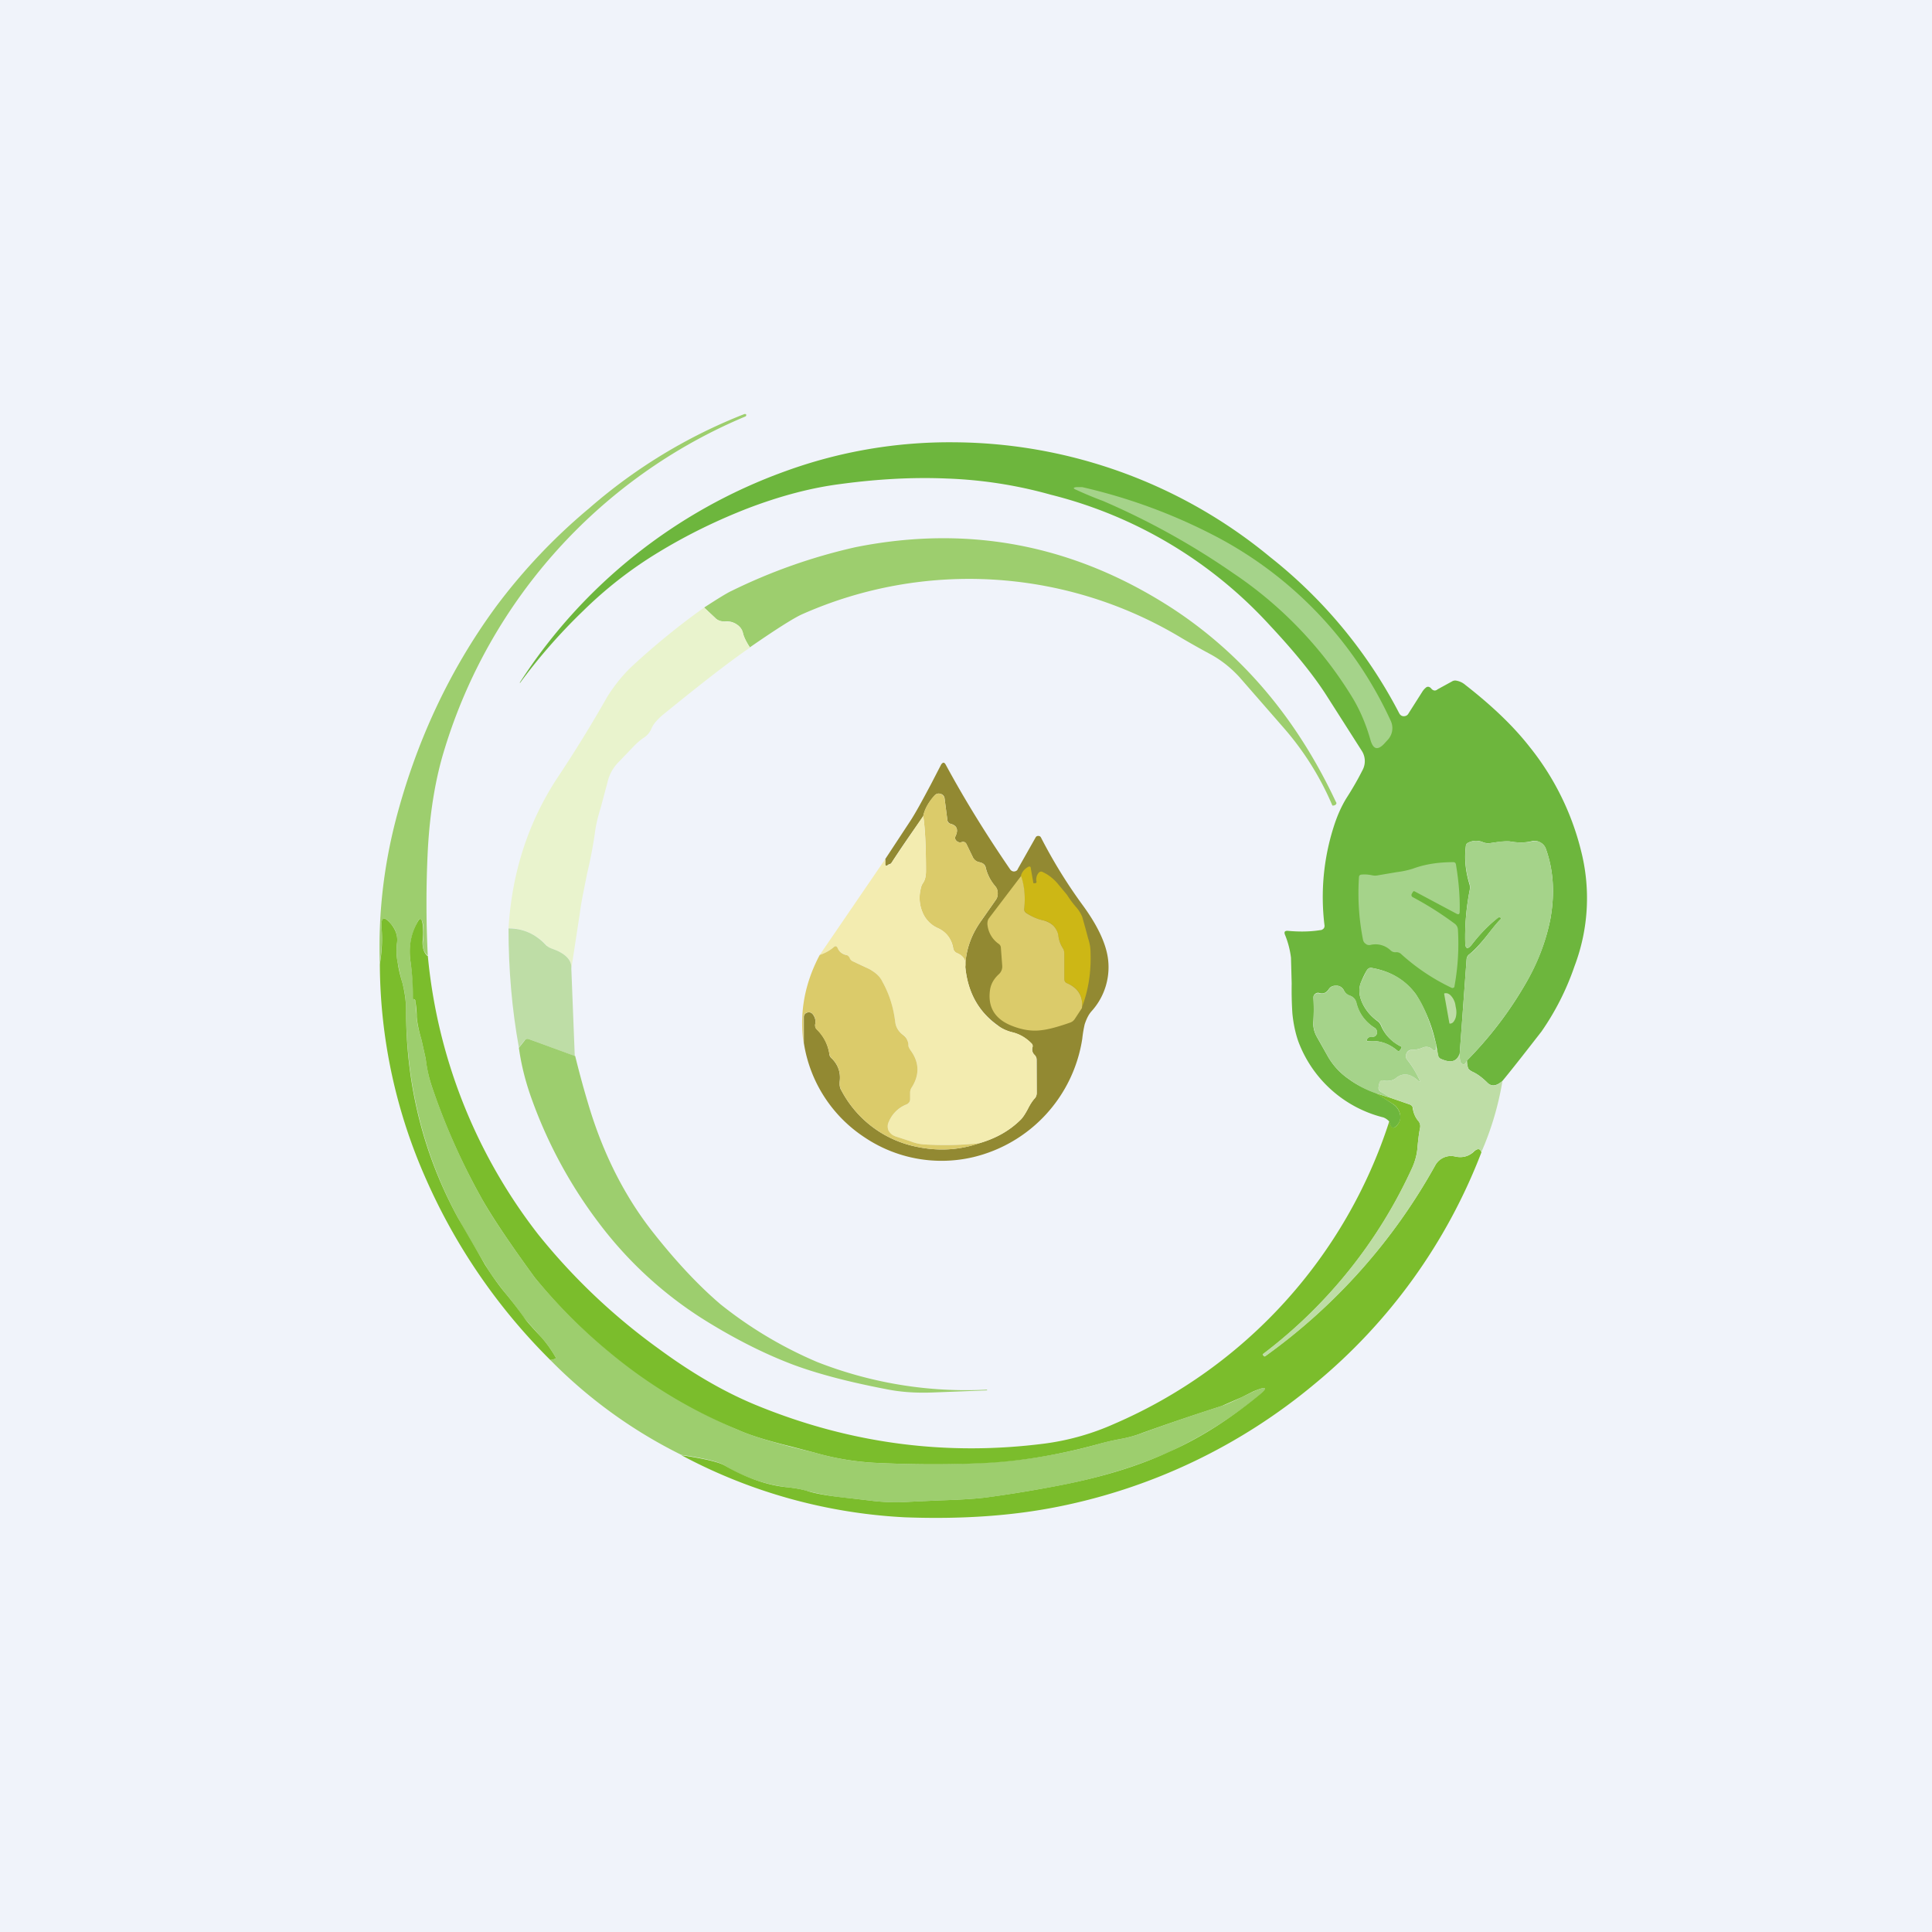 <!-- by TradingView --><svg width="56" height="56" viewBox="0 0 56 56" xmlns="http://www.w3.org/2000/svg"><path fill="#F0F3FA" d="M0 0h56v56H0z"/><path d="M12.4 27.7c-.12-.1-.16-.24-.14-.42a2 2 0 0 0 0-.5c-.04-.18-.1-.19-.17-.03-.18.34-.25.72-.19 1.13a7.42 7.42 0 0 1 .08 1.07H12l.04.06.04.46c0 .15.05.38.14.68l.12.54c.04.3.1.57.17.78.4 1.17.89 2.27 1.47 3.3.31.55.82 1.3 1.52 2.26a15.65 15.65 0 0 0 5.88 4.41c.35.16.87.32 1.56.5l.69.17c.56.16 1.14.26 1.72.29 1.03.05 2.07.06 3.13 0a15.1 15.1 0 0 0 3.35-.54c.2-.06.43-.11.65-.15.22-.04.44-.1.65-.18.77-.28 1.54-.54 2.29-.78.13-.04.32-.13.57-.25l.35-.17c.4-.17.44-.12.1.16-.8.65-1.66 1.18-2.56 1.6-.9.4-1.93.72-3.08.95-.68.13-1.38.25-2.1.35-.34.05-.84.08-1.48.1l-.86.04c-.4.03-.8.01-1.18-.04l-.51-.06a7.79 7.79 0 0 1-1.3-.22 3.03 3.03 0 0 0-.54-.1 4.55 4.55 0 0 1-1.84-.64c-.16-.1-.57-.2-1.24-.3a14.1 14.1 0 0 1-3.8-2.75c.12-.02.17-.04.16-.07-.12-.21-.26-.41-.43-.6l-.5-.56c-.17-.26-.36-.5-.56-.74-.2-.26-.4-.52-.56-.8-.28-.46-.54-.9-.78-1.34-1-1.85-1.5-3.86-1.51-6.02a3 3 0 0 0-.1-.78c-.06-.2-.1-.4-.14-.59a1.9 1.9 0 0 1-.02-.61.68.68 0 0 0-.17-.52c-.2-.25-.3-.22-.28.1.03.33 0 .69-.05 1.06-.05-1.38.1-2.75.44-4.1.6-2.34 1.58-4.43 2.93-6.27a16.78 16.78 0 0 1 2.7-2.85 15.37 15.37 0 0 1 4.5-2.73c.03 0 .04 0 .05.02 0 .02 0 .04-.02.05a15.3 15.3 0 0 0-8.72 9.63c-.26.83-.43 1.82-.49 2.95a30.48 30.48 0 0 0 0 3.06Z" fill="#9DCE6E"/><path d="M43.55 31.33c-.17.15-.31.17-.43.06-.16-.16-.3-.26-.43-.32-.08-.04-.13-.08-.14-.12a.79.79 0 0 1-.03-.21c.64-.65 1.19-1.36 1.66-2.16.38-.64.63-1.29.76-1.95.13-.73.09-1.4-.13-2.02a.33.33 0 0 0-.16-.19.33.33 0 0 0-.24-.04c-.2.05-.42.05-.64.01-.09-.01-.24 0-.45.03l-.14.02c-.07 0-.14 0-.2-.03a.5.5 0 0 0-.43.02.1.1 0 0 0-.06.08c-.05.38-.01.74.1 1.11.02.06.02.12.01.18a7 7 0 0 0-.13 1.51c0 .2.07.22.19.07.23-.3.48-.56.77-.79h.06c.02.03.02.05 0 .06-.1.1-.21.24-.36.43-.22.28-.4.47-.54.58a.19.19 0 0 0-.08.14l-.2 2.74c-.08.23-.25.28-.53.16a.16.16 0 0 1-.1-.11l-.06-.34a4.36 4.36 0 0 0-.58-1.43c-.3-.4-.71-.66-1.26-.76-.08-.02-.13.01-.17.08-.06.1-.11.21-.16.33-.08.2-.06.4.05.63.1.2.24.36.43.5a.3.3 0 0 1 .1.13c.11.26.3.46.57.6.03.01.03.03.02.05l-.04.06c-.02.03-.05.04-.08.01-.24-.2-.52-.3-.82-.27-.07 0-.09-.02-.04-.08a.15.15 0 0 1 .14-.05c.03 0 .06 0 .08-.02a.12.12 0 0 0 .05-.08.15.15 0 0 0-.07-.16 1.18 1.18 0 0 1-.53-.73.28.28 0 0 0-.19-.2.3.3 0 0 1-.17-.16.24.24 0 0 0-.22-.13c-.1 0-.17.03-.22.11-.07.1-.16.14-.28.1a.12.12 0 0 0-.11.03.12.12 0 0 0-.05.1 6 6 0 0 1 0 .68c-.02.19.03.35.12.5l.31.55a2 2 0 0 0 .6.64c.23.17.5.3.78.4l.48.31c.12.08.19.18.22.3.03.13 0 .23-.08.32-.11.13-.2.1-.23-.1a.44.44 0 0 0-.17-.12 3.55 3.55 0 0 1-2.47-2.21c-.08-.23-.14-.5-.17-.81a10.8 10.8 0 0 1-.02-.86l-.02-.75a2.59 2.59 0 0 0-.18-.68c-.02-.07 0-.1.08-.1.32.03.64.03.95-.02.04 0 .07-.02.1-.05a.13.13 0 0 0 .02-.1 6.7 6.7 0 0 1 .26-2.82c.1-.32.22-.6.38-.86.18-.28.34-.56.47-.82a.55.55 0 0 0-.03-.55l-1.02-1.6c-.37-.58-.91-1.25-1.63-2.02a12.8 12.8 0 0 0-6.36-3.8 12.8 12.8 0 0 0-3.03-.47c-.94-.04-1.96.01-3.07.16-.86.11-1.76.35-2.7.71-.87.34-1.72.75-2.56 1.26a11.9 11.9 0 0 0-2.19 1.7 16.28 16.28 0 0 0-1.84 2.1v-.02a15.33 15.33 0 0 1 7.69-6.12 13.9 13.9 0 0 1 4.9-.84 14.51 14.51 0 0 1 9.16 3.33 13.95 13.95 0 0 1 3.74 4.53c.03.05.07.08.13.08.05 0 .1-.02.13-.07l.4-.63a.49.49 0 0 1 .1-.12c.05-.05.1-.04.15 0 .06.08.13.1.2.04l.42-.23a.17.17 0 0 1 .13-.02c.1.02.18.06.25.12.77.6 1.39 1.19 1.86 1.79a7.79 7.79 0 0 1 1.5 3.03 5.55 5.55 0 0 1-.19 3.33 7.65 7.65 0 0 1-.96 1.9c-.39.5-.76.98-1.13 1.43Z" fill="#6DB63D"/><path d="M31.97 14.52c-.27-.1-.53-.21-.77-.32-.1-.04-.1-.07 0-.08h.17c1.31.3 2.58.76 3.8 1.39a11.4 11.4 0 0 1 5.14 5.38.5.5 0 0 1-.1.57l-.1.11c-.18.18-.3.15-.38-.1-.14-.5-.33-.93-.56-1.3a11.66 11.66 0 0 0-3.43-3.56 21.67 21.67 0 0 0-3.77-2.09Z" fill="#A5D38A"/><path d="M21.74 18.77c-.1-.15-.17-.29-.2-.4a.41.41 0 0 0-.17-.26.5.5 0 0 0-.32-.1.6.6 0 0 1-.17-.01.34.34 0 0 1-.15-.09l-.32-.3c.4-.26.66-.42.79-.48a16.16 16.16 0 0 1 3.6-1.27c3.3-.66 6.37-.06 9.22 1.8 2 1.32 3.57 3.17 4.7 5.58.03.04.02.07-.03.1l-.04.01h-.03a8.4 8.4 0 0 0-1.4-2.24l-1.3-1.49c-.26-.28-.54-.5-.86-.67a26 26 0 0 1-.8-.45 11.93 11.93 0 0 0-11-.7c-.23.1-.74.42-1.52.96Z" fill="#9DCE6E"/><path d="m20.41 17.61.32.3c.04.05.1.07.15.09a.6.6 0 0 0 .18.02.5.5 0 0 1 .31.09c.1.07.15.15.17.26.03.11.1.25.2.4-.63.43-1.47 1.09-2.54 1.96-.16.14-.26.26-.31.37a.58.58 0 0 1-.21.27c-.11.07-.21.16-.3.25l-.45.47c-.16.16-.27.36-.32.58l-.2.75c-.08.25-.14.5-.17.75-.04.26-.1.64-.22 1.14-.1.5-.18.88-.21 1.14l-.25 1.63c.03-.25-.17-.45-.58-.59a.32.32 0 0 1-.14-.09c-.31-.33-.68-.49-1.1-.5.1-1.6.56-3.04 1.4-4.33a38.2 38.2 0 0 0 1.46-2.37c.2-.32.43-.61.7-.87.68-.63 1.38-1.2 2.11-1.72Z" fill="#E9F3CD"/><path d="M23.3 30.23v-.74c0-.07.03-.12.1-.14.06-.02.12 0 .16.05.06.08.09.17.07.28-.01.06 0 .12.05.16.2.2.32.44.36.71 0 .05.03.1.07.13.18.18.26.4.23.66-.01.1 0 .2.05.27a3.17 3.17 0 0 0 2.18 1.63c.62.13 1.22.1 1.8-.1.5-.14.9-.37 1.22-.69.05-.05.12-.15.2-.3.07-.14.14-.25.2-.31.04-.04.06-.1.06-.16v-.96a.2.2 0 0 0-.07-.15.22.22 0 0 1-.05-.22.1.1 0 0 0-.03-.1 1.15 1.15 0 0 0-.56-.33c-.16-.04-.3-.1-.42-.2-.56-.4-.87-.96-.94-1.7.01-.46.16-.9.44-1.3l.44-.63a.32.32 0 0 0 .06-.2.32.32 0 0 0-.07-.2 1.27 1.27 0 0 1-.28-.55.17.17 0 0 0-.1-.12.3.3 0 0 0-.09-.03.25.25 0 0 1-.18-.14l-.18-.37c-.03-.07-.08-.09-.15-.07-.05.02-.1 0-.14-.03-.05-.05-.06-.1-.03-.15.08-.18.04-.3-.14-.35a.13.13 0 0 1-.1-.11l-.08-.62a.15.15 0 0 0-.12-.14.15.15 0 0 0-.17.05c-.18.2-.29.4-.33.6-.35.5-.66.94-.92 1.35a.1.1 0 0 1-.07.04l-.02.01c-.07.06-.1.04-.09-.05v-.11l.73-1.11c.15-.23.34-.58.59-1.05l.3-.58c.05-.07.09-.07.13 0 .53.98 1.15 1.99 1.87 3.04.03.04.07.06.11.06.05 0 .1-.03.11-.07l.52-.92a.08.08 0 0 1 .07-.04c.04 0 .06.01.08.04.37.72.77 1.36 1.2 1.95.42.57.67 1.08.74 1.53a1.9 1.9 0 0 1-.47 1.56c-.09.1-.15.23-.2.38-.02.09-.05.23-.07.42a4.18 4.18 0 0 1-3.16 3.43 4 4 0 0 1-3.16-.58 4 4 0 0 1-1.75-2.73Z" fill="#928932"/><path d="M27.98 28.03c.03-.19-.05-.32-.23-.4a.18.18 0 0 1-.12-.14.77.77 0 0 0-.45-.59.84.84 0 0 1-.45-.48c-.08-.2-.1-.43-.04-.67a.4.4 0 0 1 .06-.15c.06-.08.09-.2.09-.36 0-.74-.03-1.27-.08-1.59.04-.2.15-.4.33-.6.05-.04.1-.06.17-.04.07.02.1.07.12.14l.08.62c0 .06.04.1.1.11.18.06.22.17.14.35-.03.06-.02.1.03.15.04.03.09.05.14.03.07-.02.12 0 .15.07l.18.37c.04.07.1.12.18.14l.1.03c.04.03.07.07.09.12.04.2.14.38.28.55.05.05.07.12.07.2 0 .07-.01.14-.06.2l-.44.63c-.28.4-.43.84-.44 1.3Z" fill="#DBCB6A"/><path d="M26.76 23.65c.05.32.08.85.08 1.6 0 .15-.03.27-.09.35a.4.4 0 0 0-.06.15c-.06.24-.04.46.04.67.09.22.24.38.45.48.25.11.4.3.45.6.02.06.05.1.12.13.18.08.26.21.23.4.07.73.38 1.3.94 1.7.12.08.26.15.42.19.22.05.4.16.56.32a.1.1 0 0 1 .03.1c-.03.1-.01.17.05.23a.2.2 0 0 1 .06.15l.01.96c0 .06-.02.12-.06.16a1.5 1.5 0 0 0-.2.31c-.08.15-.15.25-.2.3-.32.32-.73.55-1.21.69-.54.05-1.08.06-1.62.03-.12-.01-.25-.04-.37-.09l-.43-.14a.3.3 0 0 1-.2-.16.3.3 0 0 1 0-.26c.1-.23.27-.4.52-.51.06-.03.1-.08.1-.15v-.18c0-.05.01-.1.04-.15.24-.37.23-.74-.03-1.09a.27.27 0 0 1-.06-.15.4.4 0 0 0-.03-.13.32.32 0 0 0-.1-.15.55.55 0 0 1-.25-.38 3.28 3.28 0 0 0-.37-1.17.87.87 0 0 0-.38-.37 12.3 12.3 0 0 0-.47-.22.23.23 0 0 1-.12-.12.14.14 0 0 0-.1-.08.32.32 0 0 1-.23-.19c-.03-.06-.07-.07-.12-.02-.12.1-.25.17-.4.22l1.9-2.78v.11c0 .1.02.11.1.05a.1.1 0 0 0 .08-.05l.92-1.36Z" fill="#F3ECB0"/><path d="M42.52 30.74c-.05.12-.1.14-.17.07-.03-.04-.04-.13-.04-.27l.2-2.74c.01-.06.04-.1.08-.14.15-.1.32-.3.54-.58.15-.2.27-.34.36-.43.02-.01.02-.03 0-.05-.02-.02-.04-.02-.06 0-.29.22-.54.49-.77.78-.12.15-.19.13-.19-.07a7 7 0 0 1 .13-1.5.38.38 0 0 0 0-.19 2.59 2.59 0 0 1-.11-1.1.1.1 0 0 1 .06-.09.5.5 0 0 1 .42-.02c.07.03.14.04.21.03l.14-.02c.2-.04.36-.04.45-.03.22.04.43.04.64 0a.33.33 0 0 1 .4.22c.22.61.26 1.29.13 2.02a5.9 5.9 0 0 1-.76 1.95c-.47.8-1.02 1.51-1.66 2.16ZM40.95 25.86l-.03.05c-.02.05 0 .08.04.1.45.24.85.5 1.2.76.07.05.1.12.1.2.03.52 0 1.06-.1 1.61 0 .03-.01.04-.03.05a.06.06 0 0 1-.06 0 6.02 6.02 0 0 1-1.45-.97.2.2 0 0 0-.16-.06.19.19 0 0 1-.15-.05.63.63 0 0 0-.59-.16c-.04.01-.1 0-.13-.03a.18.18 0 0 1-.08-.11c-.12-.6-.16-1.2-.12-1.82 0-.05.03-.08.08-.08.1-.01.2 0 .3.02a.4.4 0 0 0 .18 0l.53-.09c.16-.02.31-.05.47-.1.35-.13.74-.19 1.17-.19.05 0 .07.02.08.06.08.47.12.93.11 1.37 0 .08-.03.1-.1.06l-1.2-.64c-.03-.02-.05 0-.06.02Z" fill="#A5D38A"/><path d="M31.36 29.22c.04-.34-.1-.58-.43-.72a.12.12 0 0 1-.08-.12v-.73a.33.33 0 0 0-.04-.16.97.97 0 0 1-.13-.35.54.54 0 0 0-.14-.3.53.53 0 0 0-.29-.16 1.33 1.33 0 0 1-.5-.22.13.13 0 0 1-.06-.14c.03-.32 0-.63-.1-.92.02-.1.08-.19.19-.26.06-.04.1-.03.1.04l.07.4c0 .02 0 .02.02.02H30c.04 0 .05-.03.04-.06a.3.3 0 0 1 .05-.22c.04-.06.09-.07.14-.04.15.07.28.17.4.3l.3.36c.1.16.19.27.25.34a1 1 0 0 1 .19.3l.09.32.08.3c.04.12.07.26.07.41.02.56-.06 1.1-.26 1.61Z" fill="#CDB715"/><path d="M29.6 25.4c.1.3.12.6.09.92-.01.06 0 .1.05.14.15.1.32.18.51.22.11.03.21.08.29.16.08.09.13.19.14.3.02.13.06.24.13.35.03.05.04.1.04.16v.73c0 .06.03.1.08.12.32.14.47.38.43.72l-.21.32a.26.26 0 0 1-.13.1c-.37.13-.64.2-.83.22-.28.04-.57-.01-.87-.13-.5-.2-.7-.56-.62-1.06.03-.16.11-.3.25-.43a.3.3 0 0 0 .1-.25l-.04-.53a.14.14 0 0 0-.06-.1.77.77 0 0 1-.33-.58c0-.06.01-.12.05-.17l.92-1.21Z" fill="#DBCB6A"/><path d="M15.95 39.42a17.12 17.12 0 0 1-3.6-5.24 15.47 15.47 0 0 1-1.34-6.23c.06-.37.08-.73.05-1.06-.02-.32.07-.35.28-.1.13.16.19.34.17.52-.03.21-.02.41.02.61.03.2.08.39.14.59.06.25.1.5.1.78 0 2.16.5 4.17 1.51 6.02l.78 1.35c.17.27.35.53.56.79.2.24.39.48.57.74.06.09.23.28.5.57.16.18.3.38.42.59.01.03-.04.05-.16.07Z" fill="#7BBD2C"/><path d="M12.4 27.7a15.5 15.5 0 0 0 3.2 8.08 17.92 17.92 0 0 0 3.5 3.32c.98.72 1.93 1.27 2.87 1.65 2.7 1.1 5.48 1.46 8.33 1.09a7.26 7.26 0 0 0 2-.57 14.34 14.34 0 0 0 7.97-8.77c.04.2.12.24.23.11.08-.09.1-.2.08-.32a.47.47 0 0 0-.22-.3l-.48-.3.45.14.52.18c.06.02.1.06.1.12.02.13.07.25.15.35.06.06.08.14.06.22-.04.2-.06.41-.08.63-.02.17-.07.35-.15.53a14.13 14.13 0 0 1-4.33 5.4l.03.04c.01.02.03.02.05 0a16.85 16.85 0 0 0 4.92-5.52.52.52 0 0 1 .57-.26c.21.05.39 0 .53-.12.12-.12.2-.12.24 0a16.22 16.22 0 0 1-4.83 6.71 16.7 16.7 0 0 1-7.43 3.56c-1.34.27-2.82.37-4.45.31a15.39 15.39 0 0 1-6.48-1.8c.67.1 1.08.2 1.24.29.62.36 1.23.58 1.84.64.19.02.37.05.55.1.27.09.7.16 1.29.22l.51.06c.38.05.77.07 1.18.04l.86-.04c.64-.02 1.14-.05 1.47-.1.73-.1 1.43-.22 2.1-.35 1.16-.23 2.19-.54 3.1-.96.9-.4 1.74-.94 2.54-1.59.35-.28.31-.33-.1-.16l-.34.17-.57.25c-.75.24-1.52.5-2.3.78-.2.08-.42.14-.64.18-.22.04-.44.09-.65.15-1.13.31-2.25.5-3.35.55-1.06.05-2.1.04-3.13-.01a7.84 7.84 0 0 1-1.72-.29l-.69-.18c-.69-.17-1.21-.33-1.56-.49a14.46 14.46 0 0 1-3.7-2.23 15.65 15.65 0 0 1-2.18-2.18c-.7-.96-1.2-1.7-1.52-2.26a19.35 19.35 0 0 1-1.47-3.3 3.99 3.99 0 0 1-.17-.78l-.12-.54c-.09-.3-.13-.53-.14-.68 0-.16-.02-.32-.04-.46a.06.06 0 0 0-.04-.05h-.02l-.01-.02c0-.34-.02-.7-.07-1.06-.06-.41 0-.79.19-1.13.08-.16.13-.15.16.03a2 2 0 0 1 0 .5c-.01.18.03.33.14.43Z" fill="#7BBD2C"/><path d="m16.56 28.07.1 2.54-1.33-.49c-.06-.02-.1 0-.13.04l-.16.2c-.2-1.1-.3-2.25-.3-3.45.42 0 .79.16 1.1.5.04.03.08.06.14.08.41.14.6.34.58.58Z" fill="#BEDDA6"/><path d="M28.38 33.14c-.59.2-1.19.23-1.81.1a3.17 3.17 0 0 1-2.18-1.63.43.43 0 0 1-.05-.27.76.76 0 0 0-.23-.66.23.23 0 0 1-.07-.13 1.26 1.26 0 0 0-.36-.7.18.18 0 0 1-.05-.17c.02-.1 0-.2-.07-.28-.04-.06-.1-.07-.17-.05a.14.14 0 0 0-.1.14v.74c-.12-.87.03-1.72.47-2.55.15-.05.28-.12.4-.22.05-.05.09-.04.12.02.04.1.12.17.24.2.04 0 .07.03.1.07.02.06.06.1.11.12l.47.22c.16.09.3.2.38.37.2.36.32.75.37 1.17.02.15.1.28.24.38.05.04.09.09.11.15.02.04.03.09.03.13 0 .06.03.1.06.15.26.35.27.72.03 1.09a.27.27 0 0 0-.04.15v.18c0 .07-.04.12-.1.15a.93.93 0 0 0-.52.51.3.3 0 0 0 0 .26c.05.08.11.13.2.16l.43.14c.12.05.25.08.37.09a9.9 9.9 0 0 0 1.62-.03Z" fill="#DBCB6A"/><path d="M41.62 30.25v.15c-.01.06-.04.07-.09.03a.25.25 0 0 0-.3-.06c-.1.04-.2.06-.3.06a.16.16 0 0 0-.16.1.17.17 0 0 0 .02.19c.13.16.24.34.34.55.05.1.03.11-.04.04-.23-.2-.44-.22-.64-.05a.3.3 0 0 1-.15.06.5.5 0 0 1-.2 0c-.06-.01-.1.01-.12.08l-.02.1c-.01.06 0 .11.07.15l.3.18-.45-.14c-.29-.1-.55-.24-.78-.41a2 2 0 0 1-.6-.64l-.3-.54a.83.83 0 0 1-.13-.5 6 6 0 0 0 0-.68c0-.05.02-.08.05-.1a.12.12 0 0 1 .1-.03c.13.03.22 0 .29-.1a.24.24 0 0 1 .22-.12c.1 0 .17.05.22.13.04.08.1.13.17.15.1.04.17.1.2.21.07.3.24.54.52.73.06.04.09.1.07.16 0 .03-.02.06-.05.08a.11.11 0 0 1-.08.02c-.06 0-.1.01-.14.05-.05.06-.03.09.04.08.3-.03.58.06.82.27.03.03.06.02.08-.01l.04-.06c.01-.02 0-.04-.02-.05a1.11 1.11 0 0 1-.56-.6.3.3 0 0 0-.11-.14c-.19-.13-.33-.3-.43-.49-.11-.23-.13-.44-.05-.63l.16-.33c.04-.07.1-.1.17-.08.55.1.97.35 1.26.76.22.3.41.78.58 1.43Z" fill="#A5D38A"/><path d="M41.86 28.81s0-.02.02-.02h.01c.06-.01.13.02.19.1.05.06.1.16.11.27l.01.05a.6.6 0 0 1-.01.3c-.04.1-.08.15-.15.16-.02 0-.03 0-.03-.02l-.15-.84Z" fill="#BEDDA6"/><path d="M16.67 30.6c.13.53.26 1 .39 1.43.43 1.44 1.07 2.69 1.9 3.73.68.86 1.33 1.54 1.93 2.05a11.97 11.97 0 0 0 2.8 1.67 11.83 11.83 0 0 0 4.92.8v.03-.01l-1.53.06c-.47.02-.94 0-1.42-.1-1.04-.2-1.93-.43-2.66-.7-.85-.32-1.74-.77-2.66-1.35a11.42 11.42 0 0 1-2.98-2.76 13.47 13.47 0 0 1-1.95-3.6c-.17-.47-.3-.97-.37-1.48l.16-.2c.03-.05.07-.07.13-.05l1.34.49Z" fill="#9DCE6E"/><path d="m41.62 30.25.07.34c0 .05.04.1.1.11.27.12.44.07.52-.16 0 .14.01.23.04.27.07.07.12.05.17-.07 0 .08.01.15.03.2.01.05.06.1.14.13.13.06.27.16.43.32.12.11.26.1.43-.06a8.69 8.69 0 0 1-.61 2.06c-.04-.11-.12-.11-.24 0-.14.13-.32.18-.53.13a.52.52 0 0 0-.57.26 16.85 16.85 0 0 1-4.92 5.53c-.02.01-.04.01-.05-.01l-.03-.04v-.01a14.13 14.13 0 0 0 4.33-5.4c.08-.17.13-.35.15-.52.02-.22.04-.43.08-.63a.26.26 0 0 0-.06-.22.65.65 0 0 1-.14-.35c-.01-.06-.05-.1-.1-.12l-.53-.18-.3-.18c-.06-.04-.08-.09-.07-.16l.02-.09c.01-.07.06-.1.12-.08a.5.5 0 0 0 .2 0 .3.3 0 0 0 .15-.06c.2-.17.41-.16.64.05.07.07.09.06.04-.04-.1-.2-.21-.4-.34-.55a.17.17 0 0 1-.02-.19c.04-.06.09-.1.16-.1.1 0 .2-.02.3-.06a.25.25 0 0 1 .3.06c.05.04.08.03.1-.03a.37.37 0 0 0 0-.15Z" fill="#BEDDA6"/></svg>
